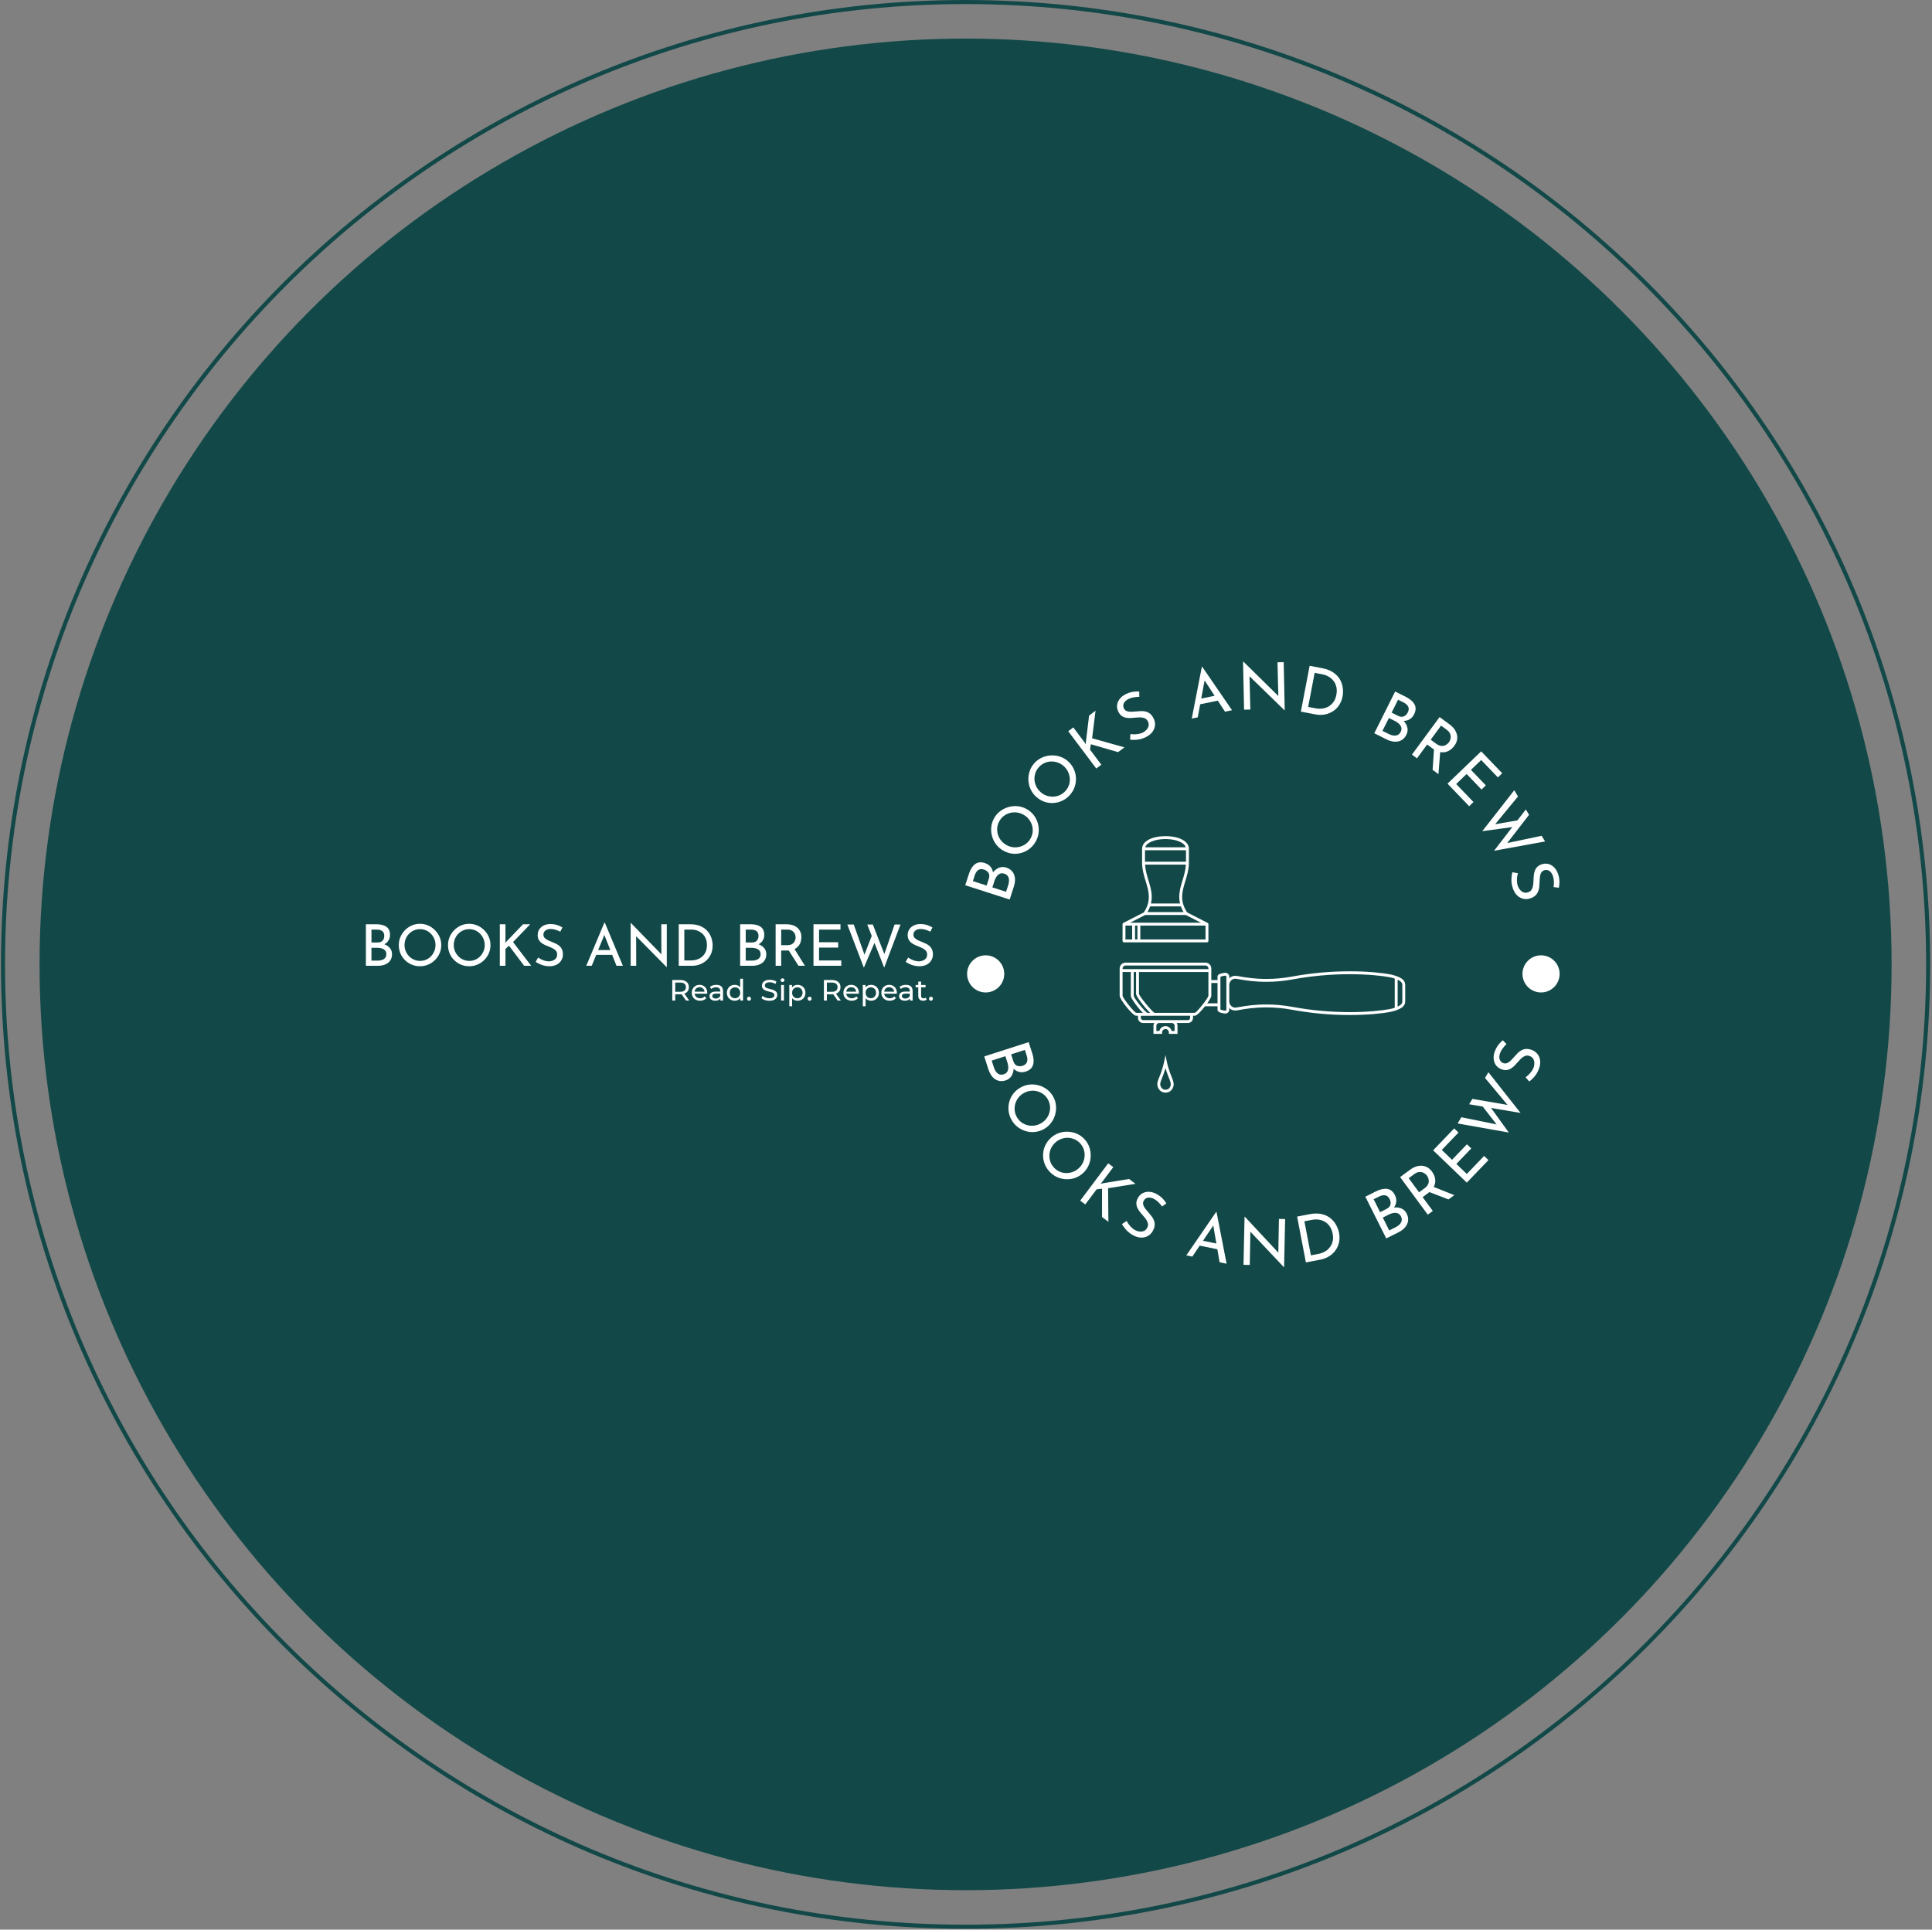 <svg xmlns="http://www.w3.org/2000/svg" version="1.1" xmlns:xlink="http://www.w3.org/1999/xlink" xmlns:svgjs="http://svgjs.dev/svgjs" width="1000" height="999" viewBox="0 0 1000 999"><rect x="0" y="0" width="1000" height="999" fill="#808080" stroke="none"/><g transform="matrix(1,0,0,1,-0.216,-0.216)"><svg viewBox="0 0 343 343" data-background-color="#ffffff" preserveAspectRatio="xMidYMid meet" height="999" width="1000" xmlns="http://www.w3.org/2000/svg" xmlns:xlink="http://www.w3.org/1999/xlink"><g id="tight-bounds" transform="matrix(1,0,0,1,0.074,0.074)"><svg viewBox="0 0 342.852 342.852" height="342.852" width="342.852"><g><svg></svg></g><g><svg viewBox="0 0 342.852 342.852" height="342.852" width="342.852"><g><path d="M0 171.426c0-94.676 76.75-171.426 171.426-171.426 94.676 0 171.426 76.75 171.426 171.426 0 94.676-76.75 171.426-171.426 171.426-94.676 0-171.426-76.75-171.426-171.426zM171.426 342.128c94.276 0 170.702-76.426 170.702-170.702 0-94.276-76.426-170.702-170.702-170.702-94.276 0-170.702 76.426-170.702 170.702 0 94.276 76.426 170.702 170.702 170.702z" data-fill-palette-color="tertiary" fill="#124948" stroke="transparent"></path><ellipse rx="164.569" ry="164.569" cx="171.426" cy="171.426" fill="#124948" stroke="transparent" stroke-width="0" fill-opacity="1" data-fill-palette-color="tertiary"></ellipse></g><g transform="matrix(1,0,0,1,64.847,117.602)"><svg viewBox="0 0 213.158 107.647" height="107.647" width="213.158"><g><svg viewBox="0 0 450.866 227.691" height="107.647" width="213.158"><g transform="matrix(1,0,0,1,0,98.112)"><svg viewBox="0 0 213.158 31.466" height="31.466" width="213.158"><g id="textblocktransform"><svg viewBox="0 0 213.158 31.466" height="31.466" width="213.158" id="textblock"><g><svg viewBox="0 0 213.158 16.971" height="16.971" width="213.158"><g transform="matrix(1,0,0,1,0,0)"><svg width="213.158" viewBox="5.2 -37.65 493.57 39.3" height="16.971" data-palette-color="#ffffff"><path d="M5.2-36.15L14.5-36.15Q19.95-36.15 23.08-33.93 26.2-31.7 26.2-27L26.2-27Q26.2-24.15 24.9-22.05 23.6-19.95 21.28-18.75 18.95-17.55 15.8-17.4L15.8-17.4 15.1-19.9Q18.75-19.8 21.65-18.6 24.55-17.4 26.25-15.25 27.95-13.1 27.95-10.15L27.95-10.15Q27.95-7.45 26.95-5.53 25.95-3.6 24.25-2.38 22.55-1.15 20.4-0.58 18.25 0 15.95 0L15.95 0 5.2 0 5.2-36.15ZM10.05-20.3L15.5-20.3Q18.5-20.3 19.85-21.98 21.2-23.65 21.2-26.05L21.2-26.05Q21.2-28.9 19.45-30.2 17.7-31.5 14.75-31.5L14.75-31.5 10.05-31.5 10.05-20.3ZM10.05-4.5L15.7-4.5Q17.7-4.5 19.38-5.1 21.05-5.7 22.03-6.95 23-8.2 23-10.1L23-10.1Q23-12.2 21.88-13.4 20.75-14.6 19-15.13 17.25-15.65 15.4-15.65L15.4-15.65 10.05-15.65 10.05-4.5ZM33.85-18.05L33.85-18.05Q33.85-21.8 35.27-25.13 36.7-28.45 39.25-31.03 41.8-33.6 45.12-35.08 48.45-36.55 52.3-36.55L52.3-36.55Q56.1-36.55 59.42-35.08 62.75-33.6 65.32-31.03 67.9-28.45 69.35-25.13 70.8-21.8 70.8-18.05L70.8-18.05Q70.8-14.2 69.35-10.85 67.9-7.5 65.32-4.98 62.75-2.45 59.42-1.03 56.1 0.4 52.3 0.4L52.3 0.4Q48.45 0.4 45.12-1 41.8-2.4 39.25-4.9 36.7-7.4 35.27-10.75 33.85-14.1 33.85-18.05ZM38.85-18L38.85-18Q38.85-15.15 39.9-12.68 40.95-10.2 42.8-8.3 44.65-6.4 47.1-5.33 49.55-4.25 52.4-4.25L52.4-4.25Q55.2-4.25 57.65-5.33 60.1-6.4 61.9-8.3 63.7-10.2 64.75-12.68 65.8-15.15 65.8-18.05L65.8-18.05Q65.8-20.9 64.75-23.43 63.7-25.95 61.85-27.85 60-29.75 57.55-30.83 55.1-31.9 52.3-31.9L52.3-31.9Q49.45-31.9 47-30.8 44.55-29.7 42.7-27.8 40.85-25.9 39.85-23.38 38.85-20.85 38.85-18ZM76.7-18.05L76.7-18.05Q76.7-21.8 78.12-25.13 79.55-28.45 82.09-31.03 84.65-33.6 87.97-35.08 91.3-36.55 95.15-36.55L95.15-36.55Q98.95-36.55 102.27-35.08 105.59-33.6 108.17-31.03 110.75-28.45 112.2-25.13 113.65-21.8 113.65-18.05L113.65-18.05Q113.65-14.2 112.2-10.85 110.75-7.5 108.17-4.98 105.59-2.45 102.27-1.03 98.95 0.4 95.15 0.4L95.15 0.4Q91.3 0.4 87.97-1 84.65-2.4 82.09-4.9 79.55-7.4 78.12-10.75 76.7-14.1 76.7-18.05ZM81.7-18L81.7-18Q81.7-15.15 82.75-12.68 83.8-10.2 85.65-8.3 87.5-6.4 89.95-5.33 92.4-4.25 95.25-4.25L95.25-4.25Q98.05-4.25 100.5-5.33 102.95-6.4 104.75-8.3 106.55-10.2 107.59-12.68 108.65-15.15 108.65-18.05L108.65-18.05Q108.65-20.9 107.59-23.43 106.55-25.95 104.7-27.85 102.84-29.75 100.4-30.83 97.95-31.9 95.15-31.9L95.15-31.9Q92.3-31.9 89.84-30.8 87.4-29.7 85.55-27.8 83.7-25.9 82.7-23.38 81.7-20.85 81.7-18ZM126.69-36.15L126.69-21.6 126.54-19.8 127.19-20.7 141.99-36.15 148.24-36.15 133.29-20.65 149.09 0 142.94 0 129.74-17.55 126.69-14.6 126.69 0 121.79 0 121.79-36.15 126.69-36.15ZM176.29-33.4L174.44-29.7Q172.59-30.65 170.39-31.35 168.19-32.05 166.09-32.05L166.09-32.05Q163.19-32.05 161.47-30.7 159.74-29.35 159.74-27.1L159.74-27.1Q159.74-25.4 160.84-24.23 161.94-23.05 163.74-22.2 165.54-21.35 167.49-20.6L167.49-20.6Q169.19-19.95 170.84-19.15 172.49-18.35 173.82-17.15 175.14-15.95 175.92-14.2 176.69-12.45 176.69-9.85L176.69-9.85Q176.69-7 175.27-4.65 173.84-2.3 171.19-0.95 168.54 0.4 164.89 0.4L164.89 0.4Q162.49 0.4 160.32-0.15 158.14-0.7 156.29-1.58 154.44-2.45 152.99-3.4L152.99-3.4 155.14-7.2Q156.34-6.35 157.89-5.58 159.44-4.8 161.14-4.33 162.84-3.85 164.44-3.85L164.44-3.85Q166.14-3.85 167.82-4.48 169.49-5.1 170.59-6.4 171.69-7.7 171.69-9.85L171.69-9.85Q171.69-11.7 170.72-12.93 169.74-14.15 168.14-15.03 166.54-15.9 164.74-16.6L164.74-16.6Q163.04-17.25 161.29-18.03 159.54-18.8 158.04-19.93 156.54-21.05 155.64-22.7 154.74-24.35 154.74-26.7L154.74-26.7Q154.74-29.55 156.12-31.68 157.49-33.8 159.89-35.02 162.29-36.25 165.39-36.35L165.39-36.35Q168.89-36.35 171.57-35.5 174.24-34.65 176.29-33.4L176.29-33.4ZM201.79 0L197.04 0 212.84-37.65 213.14-37.65 228.89 0 223.34 0 211.54-30.05 214.99-32.3 201.79 0ZM204.89-9.5L206.29-13.7 219.74-13.7 221.34-9.5 204.89-9.5ZM267.13 1.15L266.98 1.15 239.03-27.2 240.43-26.85 240.53 0 235.68 0 235.68-37.25 235.93-37.25 263.58-8.8 262.43-9.05 262.33-36.15 267.13-36.15 267.13 1.15ZM289.13 0L277.53 0 277.53-36.15 287.38-36.15Q292.73-36.15 296.51-34.5 300.28-32.85 302.58-30.15 304.88-27.45 305.96-24.18 307.03-20.9 307.03-17.65L307.03-17.65Q307.03-13.55 305.61-10.3 304.18-7.05 301.68-4.75 299.18-2.45 295.96-1.23 292.73 0 289.13 0L289.13 0ZM282.38-31.5L282.38-4.65 288.18-4.65Q291.18-4.65 293.71-5.55 296.23-6.45 298.11-8.15 299.98-9.85 301.03-12.33 302.08-14.8 302.08-17.95L302.08-17.95Q302.08-21.3 300.98-23.83 299.88-26.35 297.98-28.05 296.08-29.75 293.68-30.63 291.28-31.5 288.63-31.5L288.63-31.5 282.38-31.5ZM330.98-36.15L340.28-36.15Q345.73-36.15 348.85-33.93 351.98-31.7 351.98-27L351.98-27Q351.98-24.15 350.68-22.05 349.38-19.95 347.05-18.75 344.73-17.55 341.58-17.4L341.58-17.4 340.88-19.9Q344.53-19.8 347.43-18.6 350.33-17.4 352.03-15.25 353.73-13.1 353.73-10.15L353.73-10.15Q353.73-7.45 352.73-5.53 351.73-3.6 350.03-2.38 348.33-1.15 346.18-0.58 344.03 0 341.73 0L341.73 0 330.98 0 330.98-36.15ZM335.83-20.3L341.28-20.3Q344.28-20.3 345.63-21.98 346.98-23.65 346.98-26.05L346.98-26.05Q346.98-28.9 345.23-30.2 343.48-31.5 340.53-31.5L340.53-31.5 335.83-31.5 335.83-20.3ZM335.83-4.5L341.48-4.5Q343.48-4.5 345.15-5.1 346.83-5.7 347.8-6.95 348.78-8.2 348.78-10.1L348.78-10.1Q348.78-12.2 347.65-13.4 346.53-14.6 344.78-15.13 343.03-15.65 341.18-15.65L341.18-15.65 335.83-15.65 335.83-4.5ZM361.87-36.15L371.47-36.15Q374.22-36.15 376.55-35.43 378.87-34.7 380.6-33.27 382.32-31.85 383.3-29.78 384.27-27.7 384.27-24.95L384.27-24.95Q384.27-22.8 383.65-20.75 383.02-18.7 381.57-17.03 380.12-15.35 377.8-14.33 375.47-13.3 372.07-13.3L372.07-13.3 366.72-13.3 366.72 0 361.87 0 361.87-36.15ZM366.72-17.95L371.97-17.95Q374.12-17.95 375.55-18.6 376.97-19.25 377.77-20.28 378.57-21.3 378.92-22.5 379.27-23.7 379.27-24.75L379.27-24.75Q379.27-25.85 378.9-27.03 378.52-28.2 377.7-29.2 376.87-30.2 375.55-30.85 374.22-31.5 372.32-31.5L372.32-31.5 366.72-31.5 366.72-17.95ZM372.17-15.05L377.92-15.2 387.37 0 381.77 0 372.17-15.05ZM394.82 0L394.82-36.15 418.32-36.15 418.32-31.5 399.67-31.5 399.67-20.5 416.32-20.5 416.32-15.85 399.67-15.85 399.67-4.65 419.02-4.65 419.02 0 394.82 0ZM438.67 1.65L424.27-35.95 429.87-35.95 439.67-8.35 438.82-8.7 445.97-27.2 448.22-20.65 438.67 1.65ZM456.37 1.6L441.62-35.95 446.47-35.95 457.07-8.75 456.07-8.95 465.42-35.95 470.57-35.95 456.37 1.6ZM498.37-33.4L496.52-29.7Q494.67-30.65 492.47-31.35 490.27-32.05 488.17-32.05L488.17-32.05Q485.27-32.05 483.54-30.7 481.82-29.35 481.82-27.1L481.82-27.1Q481.82-25.4 482.92-24.23 484.02-23.05 485.82-22.2 487.62-21.35 489.57-20.6L489.57-20.6Q491.27-19.95 492.92-19.15 494.57-18.35 495.89-17.15 497.22-15.95 497.99-14.2 498.77-12.45 498.77-9.85L498.77-9.85Q498.77-7 497.34-4.65 495.92-2.3 493.27-0.95 490.62 0.4 486.97 0.4L486.97 0.4Q484.57 0.4 482.39-0.15 480.22-0.7 478.37-1.58 476.52-2.45 475.07-3.4L475.07-3.4 477.22-7.2Q478.42-6.35 479.97-5.58 481.52-4.8 483.22-4.33 484.92-3.85 486.52-3.85L486.52-3.85Q488.22-3.85 489.89-4.48 491.57-5.1 492.67-6.4 493.77-7.7 493.77-9.85L493.77-9.85Q493.77-11.7 492.79-12.93 491.82-14.15 490.22-15.03 488.62-15.9 486.82-16.6L486.82-16.6Q485.12-17.25 483.37-18.03 481.62-18.8 480.12-19.93 478.62-21.05 477.72-22.7 476.82-24.35 476.82-26.7L476.82-26.7Q476.82-29.55 478.19-31.68 479.57-33.8 481.97-35.02 484.37-36.25 487.47-36.35L487.47-36.35Q490.97-36.35 493.64-35.5 496.32-34.65 498.37-33.4L498.37-33.4Z" opacity="1" transform="matrix(1,0,0,1,0,0)" fill="#ffffff" class="wordmark-text-0" data-fill-palette-color="quaternary" id="text-0"></path></svg></g></svg></g><g transform="matrix(1,0,0,1,115.179,20.978)"><svg viewBox="0 0 97.98 10.488" height="10.488" width="97.98"><g transform="matrix(1,0,0,1,0,0)"><svg width="97.98" viewBox="5.25 -37.85 444.16 47.55" height="10.488" data-palette-color="#ffffff"><path d="M34.1 0L28.65 0 21.1-10.75Q19.7-10.65 18.9-10.65L18.9-10.65 10.25-10.65 10.25 0 5.25 0 5.25-35 18.9-35Q25.7-35 29.6-31.75 33.5-28.5 33.5-22.8L33.5-22.8Q33.5-18.75 31.5-15.9 29.5-13.05 25.8-11.75L25.8-11.75 34.1 0ZM18.75-14.9Q23.5-14.9 26-16.95 28.5-19 28.5-22.8L28.5-22.8Q28.5-26.6 26-28.63 23.5-30.65 18.75-30.65L18.75-30.65 10.25-30.65 10.25-14.9 18.75-14.9ZM64.85-13.1Q64.85-12.55 64.75-11.65L64.75-11.65 43.25-11.65Q43.7-8.15 46.32-6.03 48.95-3.9 52.85-3.9L52.85-3.9Q57.6-3.9 60.5-7.1L60.5-7.1 63.15-4Q61.35-1.9 58.67-0.8 56 0.3 52.7 0.3L52.7 0.3Q48.5 0.3 45.25-1.43 42-3.15 40.22-6.25 38.45-9.35 38.45-13.25L38.45-13.25Q38.45-17.1 40.17-20.2 41.9-23.3 44.92-25.03 47.95-26.75 51.75-26.75L51.75-26.75Q55.55-26.75 58.52-25.03 61.5-23.3 63.17-20.2 64.85-17.1 64.85-13.1L64.85-13.1ZM51.75-22.7Q48.3-22.7 45.97-20.6 43.65-18.5 43.25-15.1L43.25-15.1 60.25-15.1Q59.85-18.45 57.52-20.58 55.2-22.7 51.75-22.7L51.75-22.7ZM80.4-26.75Q85.9-26.75 88.82-24.05 91.75-21.35 91.75-16L91.75-16 91.75 0 87.2 0 87.2-3.5Q86-1.65 83.77-0.68 81.55 0.3 78.5 0.3L78.5 0.3Q74.05 0.3 71.37-1.85 68.7-4 68.7-7.5L68.7-7.5Q68.7-11 71.25-13.13 73.8-15.25 79.35-15.25L79.35-15.25 86.95-15.25 86.95-16.2Q86.95-19.3 85.15-20.95 83.35-22.6 79.85-22.6L79.85-22.6Q77.5-22.6 75.25-21.83 73-21.05 71.45-19.75L71.45-19.75 69.45-23.35Q71.5-25 74.35-25.88 77.2-26.75 80.4-26.75L80.4-26.75ZM79.3-3.4Q82.05-3.4 84.05-4.63 86.05-5.85 86.95-8.1L86.95-8.1 86.95-11.8 79.55-11.8Q73.45-11.8 73.45-7.7L73.45-7.7Q73.45-5.7 75-4.55 76.55-3.4 79.3-3.4L79.3-3.4ZM120.99-37.1L125.79-37.1 125.79 0 121.19 0 121.19-4.2Q119.59-2 117.14-0.85 114.69 0.3 111.74 0.3L111.74 0.3Q107.89 0.3 104.84-1.4 101.79-3.1 100.07-6.18 98.34-9.25 98.34-13.25L98.34-13.25Q98.34-17.25 100.07-20.3 101.79-23.35 104.84-25.05 107.89-26.75 111.74-26.75L111.74-26.75Q114.59-26.75 116.99-25.68 119.39-24.6 120.99-22.5L120.99-22.5 120.99-37.1ZM112.14-3.9Q114.64-3.9 116.69-5.08 118.74-6.25 119.89-8.38 121.04-10.5 121.04-13.25L121.04-13.25Q121.04-16 119.89-18.13 118.74-20.25 116.69-21.4 114.64-22.55 112.14-22.55L112.14-22.55Q109.59-22.55 107.57-21.4 105.54-20.25 104.37-18.13 103.19-16 103.19-13.25L103.19-13.25Q103.19-10.5 104.37-8.38 105.54-6.25 107.57-5.08 109.59-3.9 112.14-3.9L112.14-3.9ZM136.04 0.3Q134.64 0.3 133.64-0.68 132.64-1.65 132.64-3.15L132.64-3.15Q132.64-4.6 133.64-5.58 134.64-6.55 136.04-6.55L136.04-6.55Q137.44-6.55 138.39-5.6 139.34-4.65 139.34-3.15L139.34-3.15Q139.34-1.65 138.37-0.68 137.39 0.3 136.04 0.3L136.04 0.3ZM170.59 0.4Q166.64 0.4 162.96-0.83 159.29-2.05 157.19-4L157.19-4 159.04-7.9Q161.04-6.1 164.16-4.98 167.29-3.85 170.59-3.85L170.59-3.85Q174.94-3.85 177.09-5.33 179.24-6.8 179.24-9.25L179.24-9.25Q179.24-11.05 178.06-12.18 176.89-13.3 175.16-13.9 173.44-14.5 170.29-15.25L170.29-15.25Q166.34-16.2 163.91-17.15 161.49-18.1 159.76-20.08 158.04-22.05 158.04-25.4L158.04-25.4Q158.04-28.2 159.51-30.45 160.99-32.7 163.99-34.05 166.99-35.4 171.44-35.4L171.44-35.4Q174.54-35.4 177.54-34.6 180.54-33.8 182.69-32.3L182.69-32.3 181.04-28.3Q178.84-29.7 176.34-30.43 173.84-31.15 171.44-31.15L171.44-31.15Q167.19-31.15 165.06-29.6 162.94-28.05 162.94-25.6L162.94-25.6Q162.94-23.8 164.14-22.68 165.34-21.55 167.11-20.93 168.89-20.3 171.94-19.6L171.94-19.6Q175.89-18.65 178.29-17.7 180.69-16.75 182.41-14.8 184.14-12.85 184.14-9.55L184.14-9.55Q184.14-6.8 182.64-4.53 181.14-2.25 178.09-0.93 175.04 0.4 170.59 0.4L170.59 0.4ZM190.73 0L190.73-26.5 195.53-26.5 195.53 0 190.73 0ZM193.13-31.6Q191.73-31.6 190.81-32.5 189.88-33.4 189.88-34.7L189.88-34.7Q189.88-36 190.81-36.93 191.73-37.85 193.13-37.85L193.13-37.85Q194.53-37.85 195.46-36.98 196.38-36.1 196.38-34.8L196.38-34.8Q196.38-33.45 195.46-32.52 194.53-31.6 193.13-31.6L193.13-31.6ZM218.73-26.75Q222.58-26.75 225.63-25.05 228.68-23.35 230.41-20.3 232.13-17.25 232.13-13.25L232.13-13.25Q232.13-9.25 230.41-6.18 228.68-3.1 225.63-1.4 222.58 0.3 218.73 0.3L218.73 0.3Q215.88 0.3 213.51-0.8 211.13-1.9 209.48-4L209.48-4 209.48 9.7 204.68 9.7 204.68-26.5 209.28-26.5 209.28-22.3Q210.88-24.5 213.33-25.63 215.78-26.75 218.73-26.75L218.73-26.75ZM218.33-3.9Q220.88-3.9 222.91-5.08 224.93-6.25 226.11-8.38 227.28-10.5 227.28-13.25L227.28-13.25Q227.28-16 226.11-18.13 224.93-20.25 222.91-21.4 220.88-22.55 218.33-22.55L218.33-22.55Q215.83-22.55 213.81-21.38 211.78-20.2 210.61-18.1 209.43-16 209.43-13.25L209.43-13.25Q209.43-10.5 210.58-8.38 211.73-6.25 213.78-5.08 215.83-3.9 218.33-3.9L218.33-3.9ZM239.33 0.3Q237.93 0.3 236.93-0.68 235.93-1.65 235.93-3.15L235.93-3.15Q235.93-4.6 236.93-5.58 237.93-6.55 239.33-6.55L239.33-6.55Q240.73-6.55 241.68-5.6 242.63-4.65 242.63-3.15L242.63-3.15Q242.63-1.65 241.65-0.68 240.68 0.3 239.33 0.3L239.33 0.3ZM292.52 0L287.07 0 279.52-10.75Q278.12-10.65 277.32-10.65L277.32-10.65 268.67-10.65 268.67 0 263.67 0 263.67-35 277.32-35Q284.12-35 288.02-31.75 291.92-28.5 291.92-22.8L291.92-22.8Q291.92-18.75 289.92-15.9 287.92-13.05 284.22-11.75L284.22-11.75 292.52 0ZM277.17-14.9Q281.92-14.9 284.42-16.95 286.92-19 286.92-22.8L286.92-22.8Q286.92-26.6 284.42-28.63 281.92-30.65 277.17-30.65L277.17-30.65 268.67-30.65 268.67-14.9 277.17-14.9ZM323.27-13.1Q323.27-12.55 323.17-11.65L323.17-11.65 301.67-11.65Q302.12-8.15 304.75-6.03 307.37-3.9 311.27-3.9L311.27-3.9Q316.02-3.9 318.92-7.1L318.92-7.1 321.57-4Q319.77-1.9 317.1-0.8 314.42 0.3 311.12 0.3L311.12 0.3Q306.92 0.3 303.67-1.43 300.42-3.15 298.65-6.25 296.87-9.35 296.87-13.25L296.87-13.25Q296.87-17.1 298.6-20.2 300.32-23.3 303.35-25.03 306.37-26.75 310.17-26.75L310.17-26.75Q313.97-26.75 316.95-25.03 319.92-23.3 321.6-20.2 323.27-17.1 323.27-13.1L323.27-13.1ZM310.17-22.7Q306.72-22.7 304.4-20.6 302.07-18.5 301.67-15.1L301.67-15.1 318.67-15.1Q318.27-18.45 315.95-20.58 313.62-22.7 310.17-22.7L310.17-22.7ZM343.97-26.75Q347.82-26.75 350.87-25.05 353.92-23.35 355.64-20.3 357.37-17.25 357.37-13.25L357.37-13.25Q357.37-9.25 355.64-6.18 353.92-3.1 350.87-1.4 347.82 0.3 343.97 0.3L343.97 0.3Q341.12 0.3 338.74-0.8 336.37-1.9 334.72-4L334.72-4 334.72 9.7 329.92 9.7 329.92-26.5 334.52-26.5 334.52-22.3Q336.12-24.5 338.57-25.63 341.02-26.75 343.97-26.75L343.97-26.75ZM343.57-3.9Q346.12-3.9 348.14-5.08 350.17-6.25 351.34-8.38 352.52-10.5 352.52-13.25L352.52-13.25Q352.52-16 351.34-18.13 350.17-20.25 348.14-21.4 346.12-22.55 343.57-22.55L343.57-22.55Q341.07-22.55 339.04-21.38 337.02-20.2 335.84-18.1 334.67-16 334.67-13.25L334.67-13.25Q334.67-10.5 335.82-8.38 336.97-6.25 339.02-5.08 341.07-3.9 343.57-3.9L343.57-3.9ZM387.97-13.1Q387.97-12.55 387.87-11.65L387.87-11.65 366.37-11.65Q366.82-8.15 369.44-6.03 372.07-3.9 375.97-3.9L375.97-3.9Q380.72-3.9 383.62-7.1L383.62-7.1 386.27-4Q384.47-1.9 381.79-0.8 379.12 0.3 375.82 0.3L375.82 0.3Q371.62 0.3 368.37-1.43 365.12-3.15 363.34-6.25 361.57-9.35 361.57-13.25L361.57-13.25Q361.57-17.1 363.29-20.2 365.02-23.3 368.04-25.03 371.07-26.75 374.87-26.75L374.87-26.75Q378.67-26.75 381.64-25.03 384.62-23.3 386.29-20.2 387.97-17.1 387.97-13.1L387.97-13.1ZM374.87-22.7Q371.42-22.7 369.09-20.6 366.77-18.5 366.37-15.1L366.37-15.1 383.37-15.1Q382.97-18.45 380.64-20.58 378.32-22.7 374.87-22.7L374.87-22.7ZM403.51-26.75Q409.01-26.75 411.94-24.05 414.86-21.35 414.86-16L414.86-16 414.86 0 410.31 0 410.31-3.5Q409.11-1.65 406.89-0.68 404.66 0.3 401.61 0.3L401.61 0.3Q397.16 0.3 394.49-1.85 391.81-4 391.81-7.5L391.81-7.5Q391.81-11 394.36-13.13 396.91-15.25 402.46-15.25L402.46-15.25 410.06-15.25 410.06-16.2Q410.06-19.3 408.26-20.95 406.46-22.6 402.96-22.6L402.96-22.6Q400.61-22.6 398.36-21.83 396.11-21.05 394.56-19.75L394.56-19.75 392.56-23.35Q394.61-25 397.46-25.88 400.31-26.75 403.51-26.75L403.51-26.75ZM402.41-3.4Q405.16-3.4 407.16-4.63 409.16-5.85 410.06-8.1L410.06-8.1 410.06-11.8 402.66-11.8Q396.56-11.8 396.56-7.7L396.56-7.7Q396.56-5.7 398.11-4.55 399.66-3.4 402.41-3.4L402.41-3.4ZM437.16-5L438.66-1.55Q437.61-0.65 436.06-0.18 434.51 0.3 432.86 0.3L432.86 0.3Q428.86 0.3 426.66-1.85 424.46-4 424.46-8L424.46-8 424.46-22.55 419.96-22.55 419.96-26.5 424.46-26.5 424.46-32.3 429.26-32.3 429.26-26.5 436.86-26.5 436.86-22.55 429.26-22.55 429.26-8.2Q429.26-6.05 430.34-4.9 431.41-3.75 433.41-3.75L433.41-3.75Q435.61-3.75 437.16-5L437.16-5ZM446.11 0.3Q444.71 0.3 443.71-0.68 442.71-1.65 442.71-3.15L442.71-3.15Q442.71-4.6 443.71-5.58 444.71-6.55 446.11-6.55L446.11-6.55Q447.51-6.55 448.46-5.6 449.41-4.65 449.41-3.15L449.41-3.15Q449.41-1.65 448.43-0.68 447.46 0.3 446.11 0.3L446.11 0.3Z" opacity="1" transform="matrix(1,0,0,1,0,0)" fill="#ffffff" class="slogan-text-1" data-fill-palette-color="quaternary" id="text-1"></path></svg></g></svg></g></svg></g></svg></g><g transform="matrix(1,0,0,1,223.175,0)"><svg viewBox="0 0 227.691 227.691" height="227.691" width="227.691"><g><svg viewBox="0 0 227.691 227.691" height="227.691" width="227.691"><g transform="matrix(1,0,0,1,60.178,65.634)"><svg viewBox="0 0 107.335 96.422" height="96.422" width="107.335"><g><svg xmlns="http://www.w3.org/2000/svg" xmlns:xlink="http://www.w3.org/1999/xlink" version="1.1" x="0" y="0" viewBox="5 9.575 90 80.85" enable-background="new 0 0 100 100" xml:space="preserve" height="96.422" width="107.335" class="icon-s-0" data-fill-palette-color="quaternary" id="s-0"><g fill="#ffffff" data-fill-palette-color="quaternary"><path d="M94.064 54.629c-0.794-0.643-2.508-1.236-3.717-1.467-2.465-0.475-7.127-0.982-12.821-0.982-6.137 0-12.29 0.565-18.288 1.678-2.626 0.484-5.314 0.73-7.99 0.73-3.613 0-6.438-0.434-8.498-0.812l-0.271-0.049c-0.628-0.117-1.251-0.193-1.867-0.004-0.405 0.127-0.765 0.354-1.065 0.644v-0.56c0-0.63-0.602-1.16-1.312-1.16-0.023 0-2.392 0.16-2.392 1.16v1.143h-1.96v-0.167-3.485c0-1.021-0.832-1.855-1.854-1.855H6.852C5.831 49.441 5 50.275 5 51.297v3.285 0.588 4.769c0 1.004 4.061 6.245 5.149 6.245h0.607c-0.004 0.124-0.001 0.25 0.007 0.375 0.005 0.103 0.012 0.213 0.012 0.327 0 0.876 0.712 1.589 1.587 1.589h3.533c-0.151 0.264-0.244 0.564-0.244 0.889v2.538h2.727v-0.456c0-0.589 0.478-1.068 1.063-1.068 0.585 0 1.062 0.479 1.062 1.068v0.456h2.728v-2.538c0-0.324-0.094-0.625-0.244-0.889h3.539c0.876 0 1.589-0.713 1.589-1.589 0-0.103 0.005-0.2 0.008-0.294 0.007-0.137 0.008-0.273-0.001-0.408h0.61c0.575 0 1.977-1.462 3.174-2.99h3.936v1.139c0 1.005 2.368 1.166 2.392 1.166 0.711 0 1.312-0.533 1.312-1.166v-0.559c0.301 0.289 0.66 0.516 1.065 0.643 0.616 0.192 1.251 0.115 1.886-0.006l0.257-0.048c2.054-0.378 4.874-0.81 8.481-0.81 2.681 0 5.373 0.246 8.002 0.734 6.003 1.11 12.157 1.674 18.297 1.674 0.001 0 0.002 0 0.002 0 5.694 0 10.351-0.506 12.812-0.98 1.25-0.242 2.929-0.826 3.719-1.471C94.904 62.827 95 62.104 95 61.619v-5.094C95 56.037 94.904 55.312 94.064 54.629zM6.852 50.355h25.176c0.521 0 0.94 0.422 0.94 0.941v0.189H5.914v-0.189C5.914 50.777 6.334 50.355 6.852 50.355zM14.084 65.277h-0.368c-0.708-0.247-4.152-4.549-4.29-5.339V52.4h0.743v6.914c0 0.721 2.65 4.264 4.436 5.96L14.084 65.277zM5.914 59.938V55.17v-0.588V52.4h2.598v7.538c0 0.742 2.217 3.794 3.813 5.339l-2.118 0.001C9.503 65.039 6.052 60.729 5.914 59.938zM22.317 69.363v1.625h-0.953c-0.206-0.873-0.991-1.524-1.923-1.524-0.933 0-1.718 0.651-1.924 1.524h-0.953v-1.625c0-0.49 0.399-0.889 0.889-0.889h3.976C21.919 68.475 22.317 68.873 22.317 69.363zM27.212 66.552c-0.005 0.106-0.011 0.218-0.011 0.334 0 0.372-0.303 0.675-0.675 0.675h-5.098-3.976-5.091c-0.371 0-0.673-0.303-0.673-0.675 0-0.134-0.008-0.263-0.016-0.384-0.008-0.125-0.019-0.292-0.002-0.292 0 0 0 0 0.002 0.001l7.422-0.027h8.111C27.223 66.258 27.218 66.421 27.212 66.552zM28.732 65.271l-11.234 0.005v-0.005l-0.812 0.005H16.01c-0.758-0.289-4.752-5.143-4.927-5.961V52.4h21.885v2.996h0.001l0.002 4.52C32.83 60.729 29.379 65.039 28.732 65.271zM32.593 62.28c0.743-1.038 1.289-1.975 1.289-2.342v-4.075h1.96v6.417H32.593zM38.633 64.332c0 0.1-0.18 0.252-0.399 0.252-0.354 0-1.215-0.211-1.478-0.374V53.933c0.266-0.163 1.124-0.373 1.478-0.373 0.22 0 0.399 0.149 0.399 0.247v2.719 1.047 3.324 0.723V64.332zM90.176 64.086c-2.42 0.465-7.009 0.963-12.64 0.963 0 0-0.001 0-0.002 0-6.083 0-12.183-0.559-18.13-1.66-2.684-0.496-5.433-0.749-8.169-0.749-3.681 0-6.554 0.44-8.645 0.825l-0.266 0.05c-0.556 0.104-0.995 0.171-1.442 0.03-0.788-0.246-1.337-1.039-1.337-1.926v-0.723-3.324-1.047c0-0.891 0.549-1.686 1.335-1.93 0.444-0.135 0.881-0.072 1.43 0.027l0.278 0.051c2.096 0.385 4.973 0.826 8.659 0.826 2.732 0 5.476-0.25 8.156-0.746 5.944-1.102 12.041-1.662 18.122-1.662 5.63 0 10.226 0.5 12.649 0.967 0.459 0.088 1.002 0.236 1.527 0.417v9.191C91.184 63.845 90.644 63.994 90.176 64.086zM94.088 61.619c0 0.417-0.103 0.778-0.599 1.184-0.209 0.17-0.519 0.341-0.873 0.503v-8.469c0.354 0.161 0.665 0.332 0.873 0.501 0.496 0.404 0.599 0.766 0.599 1.188V61.619z" fill="#ffffff" data-fill-palette-color="quaternary"></path><path d="M6.363 43.051h26.152c0.252 0 0.457-0.205 0.457-0.457v-5.281c0-0.139-0.066-0.259-0.164-0.343l0.002-0.005-0.043-0.022c-0.035-0.024-0.072-0.045-0.114-0.058l-6.38-3.265c-2.466-3.681-1.553-6.694-0.58-9.882 0.541-1.777 1.102-3.614 1.123-5.65l-0.457-0.004v0h0.457v-4.536c0-2.338-3.032-3.973-7.375-3.973-4.344 0-7.375 1.634-7.375 3.973v4.536h0.456v0l-0.456 0.004c0.021 2.036 0.581 3.873 1.122 5.65 0.973 3.188 1.887 6.202-0.58 9.883l-6.381 3.263c-0.043 0.014-0.081 0.035-0.118 0.06l-0.04 0.021 0.003 0.005c-0.099 0.084-0.165 0.205-0.165 0.344v5.281C5.907 42.846 6.112 43.051 6.363 43.051zM13.035 34.428h12.811l4.747 2.428H8.286L13.035 34.428zM10.593 37.771v4.367H9.847v-4.367H10.593zM6.82 37.771h2.112v4.367H6.82V37.771zM32.06 42.138H11.507v-4.367H32.06V42.138zM12.979 14.006h12.923v3.621H12.979V14.006zM19.441 10.488c3.355 0 5.95 1.092 6.389 2.604H13.052C13.49 11.58 16.085 10.488 19.441 10.488zM14.062 23.471c-0.481-1.574-0.957-3.202-1.049-4.931h12.854c-0.092 1.729-0.567 3.357-1.049 4.931-0.706 2.319-1.423 4.695-0.801 7.33h-9.155C15.485 28.166 14.769 25.79 14.062 23.471zM14.594 31.714h9.694c0.206 0.586 0.478 1.185 0.839 1.8H13.755C14.116 32.899 14.388 32.301 14.594 31.714z" fill="#ffffff" data-fill-palette-color="quaternary"></path><path d="M21.304 85.292c-0.138-0.319-0.268-0.651-0.384-0.987-0.384-1.094-0.774-2.281-1.032-3.53l-0.447-2.181-0.446 2.181c-0.261 1.273-0.665 2.499-1.024 3.526-0.124 0.34-0.256 0.678-0.382 0.993-0.277 0.651-0.56 1.347-0.696 2.071-0.146 0.864 0.216 1.852 0.898 2.453 0.447 0.402 0.996 0.607 1.633 0.607h0.036c0.649 0 1.205-0.203 1.653-0.602 0.678-0.602 1.021-1.564 0.873-2.459C21.868 86.678 21.604 86.031 21.304 85.292zM20.507 89.144c-0.282 0.249-0.624 0.369-1.048 0.369h-0.036c-0.409 0-0.744-0.121-1.025-0.375-0.444-0.392-0.698-1.072-0.606-1.61 0.117-0.628 0.379-1.271 0.641-1.885 0.134-0.334 0.27-0.682 0.397-1.035 0.201-0.574 0.416-1.209 0.613-1.882 0.193 0.653 0.406 1.28 0.617 1.88 0.121 0.354 0.26 0.709 0.422 1.087 0.259 0.637 0.504 1.237 0.604 1.825C21.181 88.097 20.948 88.751 20.507 89.144z" fill="#ffffff" data-fill-palette-color="quaternary"></path></g></svg></g></svg></g><g><path d="M2.137 84.087l1.384-4.297c0.54-1.676 1.307-2.888 2.302-3.635 0.993-0.741 2.213-0.879 3.661-0.412v0c0.879 0.283 1.577 0.728 2.094 1.334 0.521 0.615 0.85 1.338 0.986 2.171 0.137 0.833 0.073 1.744-0.19 2.734v0l-1.261-0.05c0.394-1.115 0.918-2.06 1.573-2.833 0.66-0.771 1.404-1.314 2.23-1.627 0.833-0.311 1.705-0.32 2.616-0.027v0c0.828 0.267 1.49 0.651 1.984 1.153 0.497 0.495 0.847 1.065 1.051 1.71 0.21 0.647 0.297 1.331 0.261 2.052-0.035 0.715-0.166 1.426-0.395 2.135v0l-1.601 4.97zM10.172 84.204l0.812-2.523c0.297-0.923 0.257-1.676-0.12-2.258-0.386-0.578-0.949-0.986-1.689-1.225v0c-0.873-0.281-1.598-0.218-2.176 0.189-0.572 0.409-1.004 1.069-1.297 1.98v0l-0.7 2.172zM17.476 86.557l0.843-2.618c0.198-0.613 0.287-1.206 0.269-1.777-0.023-0.58-0.175-1.082-0.456-1.508-0.29-0.421-0.729-0.727-1.318-0.916v0c-0.645-0.208-1.21-0.198-1.695 0.029-0.479 0.23-0.887 0.587-1.225 1.072-0.331 0.487-0.589 1.014-0.771 1.583v0l-0.798 2.476z" fill="#ffffff" data-fill-palette-color="quaternary"></path><path d="M16.449 71.088v0c-1.062-0.593-1.948-1.35-2.658-2.271-0.716-0.925-1.238-1.954-1.564-3.087-0.324-1.124-0.432-2.273-0.326-3.446 0.107-1.173 0.463-2.302 1.069-3.387v0c0.599-1.073 1.37-1.963 2.312-2.67 0.942-0.707 1.978-1.22 3.108-1.541 1.139-0.323 2.292-0.425 3.458-0.307 1.164 0.109 2.277 0.46 3.339 1.053v0c1.091 0.609 1.994 1.383 2.709 2.323 0.719 0.934 1.231 1.965 1.537 3.095 0.309 1.123 0.401 2.267 0.277 3.43-0.124 1.163-0.486 2.282-1.084 3.354v0c-0.605 1.085-1.368 1.987-2.287 2.707-0.919 0.72-1.933 1.242-3.043 1.566-1.107 0.333-2.245 0.436-3.413 0.309-1.175-0.131-2.319-0.507-3.434-1.128zM17.647 68.983v0c0.806 0.45 1.643 0.723 2.51 0.819 0.861 0.093 1.707 0.028 2.539-0.193 0.828-0.23 1.589-0.605 2.282-1.123 0.687-0.522 1.256-1.186 1.705-1.993v0c0.44-0.789 0.704-1.616 0.791-2.48 0.078-0.862-0.008-1.697-0.257-2.506-0.258-0.806-0.652-1.551-1.183-2.235-0.537-0.688-1.214-1.26-2.032-1.716v0c-0.806-0.45-1.649-0.726-2.528-0.829-0.879-0.102-1.731-0.041-2.556 0.183-0.831 0.221-1.59 0.593-2.277 1.114-0.69 0.528-1.256 1.186-1.696 1.976v0c-0.45 0.806-0.714 1.641-0.791 2.502-0.072 0.865 0.013 1.708 0.255 2.528 0.248 0.823 0.65 1.576 1.205 2.259 0.555 0.683 1.233 1.247 2.033 1.694z" fill="#ffffff" data-fill-palette-color="quaternary"></path><path d="M28.832 50.861v0c-0.907-0.81-1.607-1.742-2.099-2.796-0.497-1.059-0.782-2.177-0.853-3.354-0.071-1.168 0.074-2.312 0.434-3.434 0.36-1.121 0.954-2.146 1.782-3.072v0c0.819-0.917 1.765-1.617 2.839-2.101 1.074-0.484 2.197-0.759 3.369-0.826 1.182-0.067 2.329 0.085 3.442 0.455 1.112 0.361 2.122 0.946 3.028 1.756v0c0.932 0.832 1.644 1.785 2.138 2.858 0.498 1.068 0.773 2.187 0.825 3.355 0.056 1.164-0.103 2.3-0.478 3.408-0.375 1.108-0.972 2.121-1.791 3.037v0c-0.828 0.927-1.768 1.641-2.822 2.143-1.054 0.502-2.158 0.79-3.311 0.865-1.153 0.084-2.286-0.064-3.398-0.443-1.118-0.384-2.153-1.001-3.105-1.851zM30.46 49.068v0c0.689 0.615 1.446 1.064 2.271 1.347 0.82 0.278 1.66 0.4 2.52 0.366 0.859-0.044 1.683-0.243 2.472-0.599 0.784-0.36 1.484-0.884 2.099-1.572v0c0.602-0.674 1.039-1.423 1.313-2.248 0.264-0.824 0.363-1.658 0.296-2.501-0.076-0.843-0.298-1.656-0.667-2.44-0.374-0.788-0.91-1.494-1.609-2.119v0c-0.689-0.615-1.451-1.069-2.286-1.36-0.835-0.292-1.68-0.418-2.535-0.379-0.859 0.034-1.681 0.231-2.465 0.591-0.789 0.365-1.484 0.884-2.086 1.558v0c-0.615 0.689-1.055 1.445-1.318 2.27-0.259 0.829-0.36 1.67-0.303 2.522 0.063 0.858 0.29 1.68 0.683 2.467 0.393 0.787 0.931 1.486 1.615 2.097z" fill="#ffffff" data-fill-palette-color="quaternary"></path><path d="M42.748 24.744l4.236 5.643 0.471 0.743-0.017-0.536 1.248-10.308 2.423-1.818-1.291 10.365 12.155 3.411-2.391 1.795-10.24-2.968-0.318 2.034 4.254 5.666-1.905 1.43-10.53-14.027z" fill="#ffffff" data-fill-palette-color="quaternary"></path><path d="M67.536 11.252l0.021 2.005c-0.675-0.005-1.38 0.054-2.115 0.178-0.742 0.127-1.414 0.344-2.017 0.654v0c-0.834 0.428-1.399 0.964-1.695 1.608-0.296 0.645-0.279 1.29 0.051 1.934v0c0.252 0.491 0.624 0.823 1.116 0.996 0.489 0.182 1.056 0.261 1.7 0.237 0.639-0.021 1.295-0.067 1.969-0.137v0c0.588-0.063 1.179-0.104 1.772-0.125 0.591-0.012 1.165 0.059 1.723 0.214 0.56 0.146 1.083 0.415 1.569 0.808 0.476 0.39 0.906 0.958 1.287 1.703v0c0.422 0.822 0.603 1.677 0.544 2.566-0.062 0.883-0.375 1.715-0.937 2.497-0.565 0.775-1.374 1.433-2.427 1.973v0c-0.692 0.355-1.39 0.616-2.095 0.784-0.709 0.162-1.394 0.252-2.057 0.271-0.659 0.025-1.27 0.006-1.832-0.057v0l0.089-2.118c0.47 0.072 0.988 0.106 1.552 0.099 0.556-0.009 1.114-0.071 1.674-0.186 0.563-0.11 1.076-0.283 1.537-0.52v0c0.491-0.252 0.928-0.592 1.313-1.021 0.394-0.426 0.65-0.909 0.77-1.447 0.128-0.536 0.033-1.115-0.285-1.735v0c-0.273-0.532-0.641-0.9-1.104-1.103-0.46-0.212-0.985-0.327-1.577-0.345-0.588-0.012-1.194 0.015-1.817 0.081v0c-0.582 0.059-1.184 0.107-1.809 0.143-0.615 0.039-1.221 0.007-1.819-0.097-0.598-0.104-1.149-0.325-1.652-0.665-0.5-0.348-0.923-0.86-1.268-1.533v0c-0.422-0.822-0.593-1.637-0.515-2.446 0.081-0.818 0.376-1.582 0.885-2.291 0.513-0.704 1.208-1.299 2.086-1.787v0c1.011-0.519 1.963-0.854 2.855-1.006 0.896-0.146 1.732-0.19 2.508-0.132z" fill="#ffffff" data-fill-palette-color="quaternary"></path><path d="M89.528 20.955l-2.255 0.467 3.798-19.443 0.146-0.03 11.192 16.336-2.635 0.546-8.57-13.113 1.417-1.414zM90.065 16.131l0.251-2.128 6.392-1.325 1.173 1.833z" fill="#ffffff" data-fill-palette-color="quaternary"></path><path d="M122.223 18.305l-0.08 0.002-13.857-13.467 0.691 0.164 0.321 13.022-2.352 0.051-0.39-18.074 0.12-0.003 13.719 13.51-0.561-0.107-0.333-13.141 2.331-0.051z" fill="#ffffff" data-fill-palette-color="quaternary"></path><path d="M133.818 19.866l-5.53-1.059 3.298-17.227 4.698 0.9c1.697 0.325 3.095 0.863 4.196 1.615 1.101 0.752 1.934 1.628 2.5 2.629 0.567 0.995 0.921 2.047 1.06 3.156 0.147 1.104 0.122 2.174-0.077 3.212v0c-0.249 1.299-0.7 2.42-1.354 3.363-0.649 0.951-1.441 1.716-2.378 2.295-0.936 0.578-1.953 0.962-3.051 1.151-1.099 0.195-2.22 0.184-3.362-0.035zM133.472 4.235l-2.451 12.802 2.77 0.531c0.953 0.182 1.858 0.207 2.716 0.073 0.858-0.133 1.635-0.414 2.332-0.842 0.698-0.428 1.291-1.001 1.78-1.719 0.484-0.726 0.821-1.588 1.013-2.586v0c0.204-1.064 0.206-2.031 0.007-2.901-0.192-0.869-0.54-1.632-1.043-2.29-0.497-0.657-1.1-1.195-1.811-1.615-0.71-0.427-1.486-0.721-2.328-0.882v0z" fill="#ffffff" data-fill-palette-color="quaternary"></path><path d="M163.732 11.259l4.038 2.02c1.575 0.788 2.656 1.73 3.244 2.827 0.582 1.094 0.533 2.321-0.148 3.681v0c-0.413 0.826-0.959 1.448-1.636 1.867-0.686 0.422-1.452 0.637-2.296 0.646-0.844 0.009-1.735-0.192-2.674-0.603v0l0.241-1.238c1.043 0.559 1.897 1.22 2.563 1.983 0.662 0.77 1.086 1.587 1.269 2.452 0.181 0.871 0.058 1.734-0.37 2.589v0c-0.389 0.778-0.869 1.374-1.44 1.787-0.565 0.416-1.181 0.676-1.85 0.78-0.672 0.11-1.361 0.092-2.068-0.054-0.701-0.143-1.385-0.381-2.05-0.714v0l-4.67-2.336zM162.398 19.183l2.371 1.186c0.868 0.434 1.618 0.508 2.251 0.224 0.63-0.294 1.119-0.789 1.466-1.484v0c0.41-0.82 0.458-1.546 0.143-2.179-0.318-0.627-0.904-1.155-1.76-1.583v0l-2.041-1.021zM158.965 26.046l2.46 1.231c0.576 0.288 1.148 0.467 1.715 0.535 0.576 0.066 1.096-0.009 1.56-0.222 0.461-0.223 0.829-0.61 1.106-1.163v0c0.303-0.606 0.379-1.166 0.228-1.681-0.154-0.508-0.445-0.966-0.874-1.373-0.431-0.401-0.913-0.736-1.448-1.003v0l-2.326-1.163z" fill="#ffffff" data-fill-palette-color="quaternary"></path><path d="M180.434 20.857l3.757 2.765c0.717 0.528 1.309 1.108 1.775 1.74 0.467 0.632 0.787 1.301 0.961 2.006 0.178 0.7 0.196 1.415 0.056 2.145-0.146 0.726-0.483 1.447-1.011 2.163v0c-0.413 0.562-0.897 1.051-1.452 1.469-0.556 0.408-1.182 0.693-1.88 0.856-0.703 0.159-1.453 0.147-2.251-0.035-0.807-0.181-1.652-0.597-2.534-1.247v0l-2.095-1.542-3.828 5.201-1.894-1.394zM177.095 29.363l2.055 1.512c0.562 0.413 1.09 0.67 1.585 0.771 0.497 0.11 0.945 0.106 1.346-0.012 0.406-0.114 0.77-0.295 1.093-0.544 0.325-0.239 0.588-0.496 0.788-0.769v0c0.213-0.289 0.38-0.623 0.503-1.003 0.128-0.376 0.182-0.774 0.161-1.193-0.021-0.42-0.144-0.841-0.37-1.263-0.216-0.423-0.574-0.818-1.071-1.184v0l-2.192-1.613zM178.397 32.066l2.289 1.598-0.679 8.657-2.191-1.613z" fill="#ffffff" data-fill-palette-color="quaternary"></path><path d="M183.415 45.896l12.651-12.148 7.904 8.231-1.625 1.56-6.274-6.535-3.853 3.7 5.598 5.83-1.625 1.56-5.598-5.83-3.925 3.769 6.509 6.779-1.624 1.56z" fill="#ffffff" data-fill-palette-color="quaternary"></path><path d="M196.472 63.769l12.037-15.391 1.403 2.331-9.029 10.977-0.07-0.446 9.487-1.647-2.164 2.57zM200.917 71.121l11.932-15.526 1.213 2.015-8.666 11.213-0.166-0.47 13.572-2.86 1.285 2.135z" fill="#ffffff" data-fill-palette-color="quaternary"></path><path d="M225.279 85.027l-1.99-0.249c0.096-0.668 0.132-1.374 0.109-2.12-0.026-0.752-0.151-1.447-0.377-2.087v0c-0.312-0.883-0.767-1.516-1.366-1.896-0.599-0.381-1.24-0.45-1.923-0.209v0c-0.52 0.183-0.899 0.507-1.137 0.971-0.246 0.46-0.401 1.011-0.463 1.653-0.065 0.636-0.108 1.292-0.13 1.969v0c-0.017 0.591-0.055 1.182-0.114 1.774-0.068 0.587-0.216 1.147-0.444 1.678-0.22 0.535-0.557 1.017-1.012 1.445-0.451 0.42-1.071 0.769-1.861 1.047v0c-0.871 0.307-1.743 0.371-2.616 0.193-0.867-0.18-1.649-0.602-2.348-1.264-0.692-0.665-1.235-1.555-1.628-2.67v0c-0.258-0.733-0.423-1.46-0.495-2.182-0.065-0.724-0.062-1.415 0.009-2.074 0.064-0.657 0.165-1.259 0.303-1.809v0l2.086 0.374c-0.135 0.456-0.238 0.964-0.307 1.525-0.066 0.552-0.08 1.113-0.041 1.684 0.033 0.573 0.136 1.104 0.308 1.592v0c0.183 0.52 0.462 1 0.835 1.439 0.369 0.448 0.813 0.767 1.331 0.957 0.514 0.199 1.1 0.183 1.758-0.049v0c0.564-0.199 0.978-0.514 1.241-0.945 0.272-0.427 0.457-0.932 0.554-1.516 0.091-0.582 0.146-1.186 0.164-1.812v0c0.019-0.585 0.053-1.188 0.101-1.811 0.044-0.614 0.158-1.211 0.342-1.79 0.183-0.579 0.477-1.095 0.881-1.547 0.413-0.448 0.976-0.798 1.69-1.05v0c0.871-0.307 1.702-0.368 2.493-0.182 0.8 0.19 1.517 0.585 2.151 1.186 0.628 0.603 1.125 1.372 1.49 2.307v0c0.378 1.071 0.582 2.06 0.612 2.965 0.024 0.907-0.045 1.742-0.206 2.503z" fill="#ffffff" data-fill-palette-color="quaternary"></path><path d="M25.966 143.074l1.384 4.297c0.54 1.676 0.624 3.108 0.253 4.295-0.373 1.181-1.284 2.005-2.733 2.472v0c-0.879 0.283-1.705 0.329-2.478 0.139-0.782-0.195-1.471-0.591-2.068-1.187-0.597-0.596-1.078-1.373-1.442-2.331v0l1.053-0.696c0.331 1.136 0.457 2.209 0.377 3.219-0.086 1.012-0.373 1.886-0.861 2.623-0.495 0.739-1.198 1.255-2.109 1.548v0c-0.828 0.267-1.59 0.341-2.284 0.223-0.692-0.112-1.309-0.37-1.851-0.775-0.549-0.403-1.018-0.907-1.41-1.515-0.389-0.601-0.698-1.255-0.925-1.963v0l-1.602-4.971zM19.373 147.669l0.813 2.523c0.297 0.923 0.769 1.511 1.416 1.763 0.651 0.244 1.346 0.247 2.086 0.009v0c0.873-0.281 1.425-0.756 1.657-1.424 0.225-0.666 0.191-1.454-0.102-2.365v0l-0.7-2.172zM12.069 150.022l0.843 2.618c0.198 0.613 0.471 1.147 0.819 1.6 0.357 0.457 0.774 0.777 1.251 0.958 0.482 0.173 1.016 0.165 1.605-0.025v0c0.645-0.208 1.098-0.546 1.359-1.014 0.255-0.466 0.378-0.994 0.369-1.585-0.015-0.588-0.114-1.167-0.298-1.736v0l-0.797-2.476z" fill="#ffffff" data-fill-palette-color="quaternary"></path><path d="M22.976 160.107v0c1.062-0.593 2.171-0.949 3.329-1.071 1.163-0.124 2.313-0.028 3.449 0.29 1.127 0.315 2.161 0.825 3.103 1.532 0.942 0.707 1.716 1.603 2.322 2.688v0c0.599 1.073 0.952 2.196 1.058 3.369 0.107 1.173 0 2.324-0.32 3.454-0.323 1.139-0.841 2.174-1.555 3.105-0.704 0.933-1.587 1.696-2.648 2.288v0c-1.091 0.609-2.224 0.971-3.4 1.087-1.172 0.122-2.319 0.016-3.441-0.316-1.118-0.327-2.14-0.849-3.064-1.566-0.925-0.716-1.687-1.611-2.286-2.684v0c-0.605-1.085-0.973-2.207-1.103-3.368-0.13-1.16-0.042-2.297 0.264-3.411 0.297-1.117 0.807-2.139 1.529-3.068 0.728-0.931 1.649-1.708 2.763-2.329zM24.139 162.231v0c-0.806 0.45-1.478 1.019-2.015 1.707-0.531 0.684-0.921 1.438-1.169 2.261-0.239 0.826-0.32 1.67-0.242 2.532 0.084 0.859 0.35 1.691 0.801 2.498v0c0.44 0.789 1.006 1.447 1.696 1.975 0.693 0.519 1.449 0.885 2.267 1.097 0.821 0.204 1.663 0.259 2.524 0.167 0.867-0.096 1.71-0.372 2.528-0.829v0c0.806-0.45 1.484-1.022 2.032-1.716 0.548-0.694 0.944-1.451 1.186-2.271 0.248-0.823 0.33-1.664 0.247-2.524-0.087-0.865-0.35-1.691-0.791-2.48v0c-0.45-0.806-1.021-1.469-1.714-1.988-0.699-0.516-1.46-0.885-2.286-1.109-0.831-0.221-1.683-0.275-2.554-0.161-0.872 0.114-1.709 0.394-2.51 0.841z" fill="#ffffff" data-fill-palette-color="quaternary"></path><path d="M34.407 178.997v0c0.907-0.81 1.912-1.4 3.015-1.77 1.108-0.375 2.251-0.532 3.429-0.47 1.168 0.061 2.289 0.334 3.363 0.818 1.074 0.484 2.024 1.19 2.852 2.116v0c0.819 0.917 1.408 1.936 1.768 3.058 0.36 1.121 0.507 2.268 0.441 3.441-0.067 1.182-0.347 2.305-0.84 3.368-0.484 1.064-1.179 2.001-2.086 2.812v0c-0.932 0.832-1.958 1.433-3.08 1.802-1.118 0.374-2.26 0.522-3.427 0.442-1.163-0.075-2.273-0.361-3.332-0.859-1.059-0.497-1.998-1.205-2.817-2.122v0c-0.828-0.927-1.431-1.942-1.811-3.045-0.38-1.104-0.542-2.233-0.486-3.387 0.046-1.155 0.321-2.264 0.823-3.328 0.507-1.068 1.237-2.026 2.188-2.876zM36.006 180.817v0c-0.689 0.615-1.22 1.317-1.595 2.105-0.369 0.784-0.585 1.604-0.647 2.462-0.053 0.858 0.052 1.699 0.316 2.523 0.269 0.82 0.711 1.574 1.326 2.263v0c0.602 0.674 1.297 1.193 2.086 1.558 0.789 0.355 1.607 0.547 2.452 0.576 0.846 0.02 1.679-0.11 2.5-0.388 0.825-0.283 1.587-0.736 2.286-1.36v0c0.689-0.615 1.225-1.321 1.609-2.118 0.384-0.797 0.605-1.622 0.662-2.476 0.063-0.858-0.041-1.696-0.31-2.516-0.273-0.825-0.711-1.574-1.312-2.248v0c-0.615-0.689-1.317-1.211-2.107-1.566-0.794-0.351-1.618-0.546-2.473-0.584-0.859-0.034-1.702 0.099-2.528 0.4-0.826 0.302-1.582 0.758-2.265 1.369z" fill="#ffffff" data-fill-palette-color="quaternary"></path><path d="M57.777 190.072l-4.236 5.643-0.582 0.66 0.51-0.166 10.246-1.679 2.423 1.818-10.313 1.654 0.118 12.625-2.391-1.795-0.01-10.661-2.041 0.262-4.254 5.667-1.905-1.43 10.53-14.028z" fill="#ffffff" data-fill-palette-color="quaternary"></path><path d="M77.743 203.687l-1.616 1.187c-0.39-0.551-0.849-1.089-1.379-1.614-0.535-0.528-1.105-0.947-1.707-1.257v0c-0.834-0.428-1.599-0.574-2.296-0.438-0.697 0.135-1.21 0.525-1.541 1.169v0c-0.252 0.491-0.304 0.986-0.158 1.487 0.137 0.504 0.404 1.01 0.8 1.52 0.39 0.506 0.81 1.013 1.259 1.519v0c0.394 0.441 0.772 0.896 1.136 1.367 0.355 0.473 0.632 0.981 0.831 1.524 0.208 0.54 0.294 1.122 0.259 1.745-0.039 0.615-0.25 1.294-0.632 2.04v0c-0.422 0.822-1.011 1.468-1.767 1.938-0.754 0.465-1.612 0.697-2.575 0.696-0.96-0.007-1.966-0.28-3.018-0.821v0c-0.692-0.355-1.311-0.77-1.859-1.244-0.545-0.481-1.018-0.985-1.419-1.513-0.405-0.521-0.746-1.028-1.023-1.521v0l1.772-1.163c0.216 0.424 0.49 0.864 0.825 1.319 0.331 0.446 0.707 0.863 1.128 1.251 0.418 0.394 0.857 0.709 1.318 0.945v0c0.491 0.252 1.022 0.409 1.596 0.471 0.576 0.071 1.117-0.002 1.624-0.22 0.51-0.209 0.925-0.623 1.243-1.244v0c0.273-0.532 0.357-1.045 0.252-1.539-0.096-0.497-0.309-0.991-0.639-1.482-0.334-0.485-0.709-0.961-1.127-1.429v0c-0.388-0.438-0.778-0.899-1.171-1.385-0.39-0.476-0.718-0.988-0.983-1.535-0.265-0.546-0.406-1.123-0.423-1.729-0.009-0.609 0.16-1.251 0.506-1.925v0c0.422-0.822 0.984-1.437 1.686-1.845 0.711-0.412 1.504-0.617 2.377-0.618 0.871 0.006 1.76 0.223 2.668 0.652v0c1.011 0.519 1.838 1.096 2.482 1.733 0.641 0.643 1.165 1.296 1.571 1.959z" fill="#ffffff" data-fill-palette-color="quaternary"></path><path d="M87.489 223.719l-2.254-0.467 11.211-16.333 0.147 0.031 3.777 19.438-2.634-0.546-2.653-15.439 1.862-0.734zM89.899 219.506l1.076-1.853 6.392 1.324 0.349 2.149z" fill="#ffffff" data-fill-palette-color="quaternary"></path><path d="M121.982 227.691l-0.08-0.002-13.263-14.052 0.683 0.194-0.241 13.024-2.351-0.051 0.39-18.074 0.119 0.002 13.123 14.09-0.555-0.132 0.234-13.143 2.331 0.05z" fill="#ffffff" data-fill-palette-color="quaternary"></path><path d="M135.707 224.838l-5.531 1.058-3.298-17.227 4.699-0.899c1.697-0.325 3.195-0.341 4.496-0.049 1.301 0.292 2.399 0.799 3.294 1.52 0.894 0.715 1.611 1.562 2.151 2.541 0.544 0.971 0.916 1.976 1.114 3.013v0c0.249 1.299 0.243 2.507-0.016 3.626-0.252 1.124-0.706 2.127-1.361 3.011-0.656 0.883-1.46 1.615-2.411 2.196-0.95 0.588-1.995 0.991-3.137 1.21zM129.612 210.439l2.451 12.803 2.77-0.53c0.953-0.182 1.803-0.494 2.551-0.935 0.748-0.441 1.367-0.989 1.856-1.644 0.49-0.655 0.83-1.407 1.02-2.255 0.182-0.853 0.177-1.779-0.015-2.778v0c-0.204-1.064-0.558-1.963-1.064-2.698-0.499-0.736-1.105-1.317-1.815-1.743-0.704-0.427-1.464-0.704-2.28-0.832-0.817-0.134-1.647-0.121-2.489 0.04v0z" fill="#ffffff" data-fill-palette-color="quaternary"></path><path d="M152.532 201.189l4.037-2.02c1.575-0.788 2.977-1.088 4.207-0.901 1.224 0.19 2.177 0.965 2.858 2.326v0c0.413 0.826 0.584 1.636 0.513 2.428-0.074 0.802-0.361 1.544-0.86 2.225-0.499 0.681-1.194 1.273-2.085 1.778v0l-0.847-0.935c1.073-0.499 2.114-0.786 3.124-0.861 1.013-0.069 1.921 0.083 2.723 0.454 0.805 0.377 1.422 0.994 1.85 1.849v0c0.389 0.778 0.578 1.52 0.566 2.224-0.006 0.701-0.168 1.35-0.485 1.948-0.315 0.603-0.743 1.144-1.283 1.622-0.535 0.476-1.135 0.88-1.8 1.213v0l-4.671 2.336zM158.073 207.008l2.371-1.186c0.868-0.434 1.377-0.99 1.528-1.667 0.142-0.68 0.04-1.368-0.308-2.063v0c-0.41-0.82-0.963-1.294-1.658-1.422-0.692-0.122-1.466 0.032-2.322 0.46v0l-2.041 1.021zM161.506 213.871l2.46-1.23c0.576-0.288 1.062-0.639 1.457-1.053 0.398-0.422 0.651-0.883 0.758-1.381 0.098-0.502 0.009-1.03-0.268-1.583v0c-0.303-0.606-0.706-1.003-1.208-1.189-0.499-0.181-1.04-0.223-1.623-0.125-0.579 0.104-1.136 0.29-1.671 0.558v0l-2.326 1.164z" fill="#ffffff" data-fill-palette-color="quaternary"></path><path d="M165.596 193.817l3.756-2.765c0.717-0.528 1.447-0.92 2.189-1.178 0.743-0.258 1.476-0.365 2.202-0.321 0.721 0.038 1.409 0.233 2.064 0.585 0.649 0.355 1.238 0.892 1.765 1.609v0c0.413 0.562 0.737 1.169 0.97 1.822 0.224 0.652 0.31 1.335 0.259 2.05-0.057 0.718-0.291 1.431-0.704 2.138-0.413 0.716-1.061 1.4-1.944 2.05v0l-2.095 1.541 3.828 5.202-1.894 1.394zM172.723 199.534l2.055-1.512c0.562-0.413 0.964-0.842 1.208-1.284 0.253-0.442 0.382-0.871 0.388-1.289 0.012-0.421-0.053-0.823-0.194-1.205-0.132-0.381-0.299-0.708-0.499-0.982v0c-0.213-0.289-0.482-0.549-0.809-0.778-0.321-0.234-0.685-0.404-1.091-0.508-0.407-0.105-0.845-0.112-1.316-0.022-0.468 0.081-0.952 0.304-1.449 0.67v0l-2.191 1.613zM175.691 199.095l2.207-1.71 8.063 3.222-2.191 1.613z" fill="#ffffff" data-fill-palette-color="quaternary"></path><path d="M190.661 195.899l-12.652-12.149 7.903-8.231 1.625 1.56-6.275 6.535 3.853 3.699 5.598-5.829 1.625 1.559-5.598 5.83 3.925 3.769 6.509-6.779 1.625 1.56z" fill="#ffffff" data-fill-palette-color="quaternary"></path><path d="M206.447 177.067l-19.238-3.418 1.403-2.331 13.928 2.829-0.361 0.272-5.902-7.609 3.284 0.708zM210.858 169.695l-19.308-3.262 1.212-2.016 13.966 2.399-0.337 0.367-8.888-10.649 1.284-2.135z" fill="#ffffff" data-fill-palette-color="quaternary"></path><path d="M204.188 142.374l1.394 1.442c-0.493 0.46-0.965 0.988-1.415 1.584-0.452 0.602-0.79 1.222-1.015 1.861v0c-0.312 0.883-0.353 1.661-0.125 2.333 0.228 0.672 0.683 1.129 1.366 1.369v0c0.52 0.183 1.018 0.169 1.495-0.043 0.481-0.204 0.946-0.536 1.398-0.997 0.449-0.455 0.895-0.939 1.336-1.452v0c0.384-0.449 0.784-0.886 1.201-1.31 0.421-0.415 0.887-0.758 1.399-1.029 0.507-0.279 1.072-0.443 1.694-0.49 0.614-0.044 1.316 0.073 2.106 0.351v0c0.871 0.307 1.591 0.804 2.159 1.49 0.562 0.684 0.907 1.503 1.035 2.458 0.122 0.952-0.013 1.986-0.406 3.101v0c-0.258 0.733-0.586 1.403-0.983 2.009-0.403 0.605-0.839 1.141-1.308 1.611-0.462 0.471-0.919 0.877-1.37 1.218v0l-1.391-1.6c0.391-0.271 0.79-0.602 1.196-0.994 0.398-0.388 0.76-0.817 1.088-1.287 0.334-0.467 0.587-0.945 0.759-1.433v0c0.183-0.52 0.267-1.068 0.252-1.644-0.007-0.58-0.152-1.107-0.436-1.581-0.275-0.478-0.742-0.832-1.4-1.064v0c-0.564-0.199-1.084-0.213-1.56-0.043-0.48 0.162-0.941 0.44-1.382 0.834-0.435 0.396-0.857 0.832-1.264 1.308v0c-0.382 0.443-0.787 0.892-1.215 1.347-0.42 0.451-0.882 0.844-1.388 1.18-0.506 0.336-1.058 0.553-1.657 0.653-0.603 0.09-1.261 0.01-1.975-0.242v0c-0.871-0.307-1.556-0.781-2.056-1.423-0.504-0.65-0.814-1.407-0.932-2.272-0.111-0.863-0.016-1.774 0.287-2.731v0c0.378-1.071 0.839-1.969 1.383-2.694 0.55-0.722 1.127-1.329 1.73-1.82z" fill="#ffffff" data-fill-palette-color="quaternary"></path><path d="M2.828 117.419c0-3.856 3.126-6.981 6.981-6.981 3.856 0 6.981 3.126 6.981 6.981 0 3.856-3.126 6.981-6.981 6.981-3.856 0-6.981-3.126-6.981-6.981z" fill="#ffffff" data-fill-palette-color="quaternary"></path><path d="M211.592 117.419c0-3.856 3.126-6.981 6.981-6.981 3.856 0 6.981 3.126 6.981 6.981 0 3.856-3.126 6.981-6.981 6.981-3.856 0-6.981-3.126-6.981-6.981z" fill="#ffffff" data-fill-palette-color="quaternary"></path></g></svg></g></svg></g></svg></g></svg></g></svg></g><defs></defs></svg><rect width="342.852" height="342.852" fill="none" stroke="none" visibility="hidden"></rect></g></svg></g></svg>